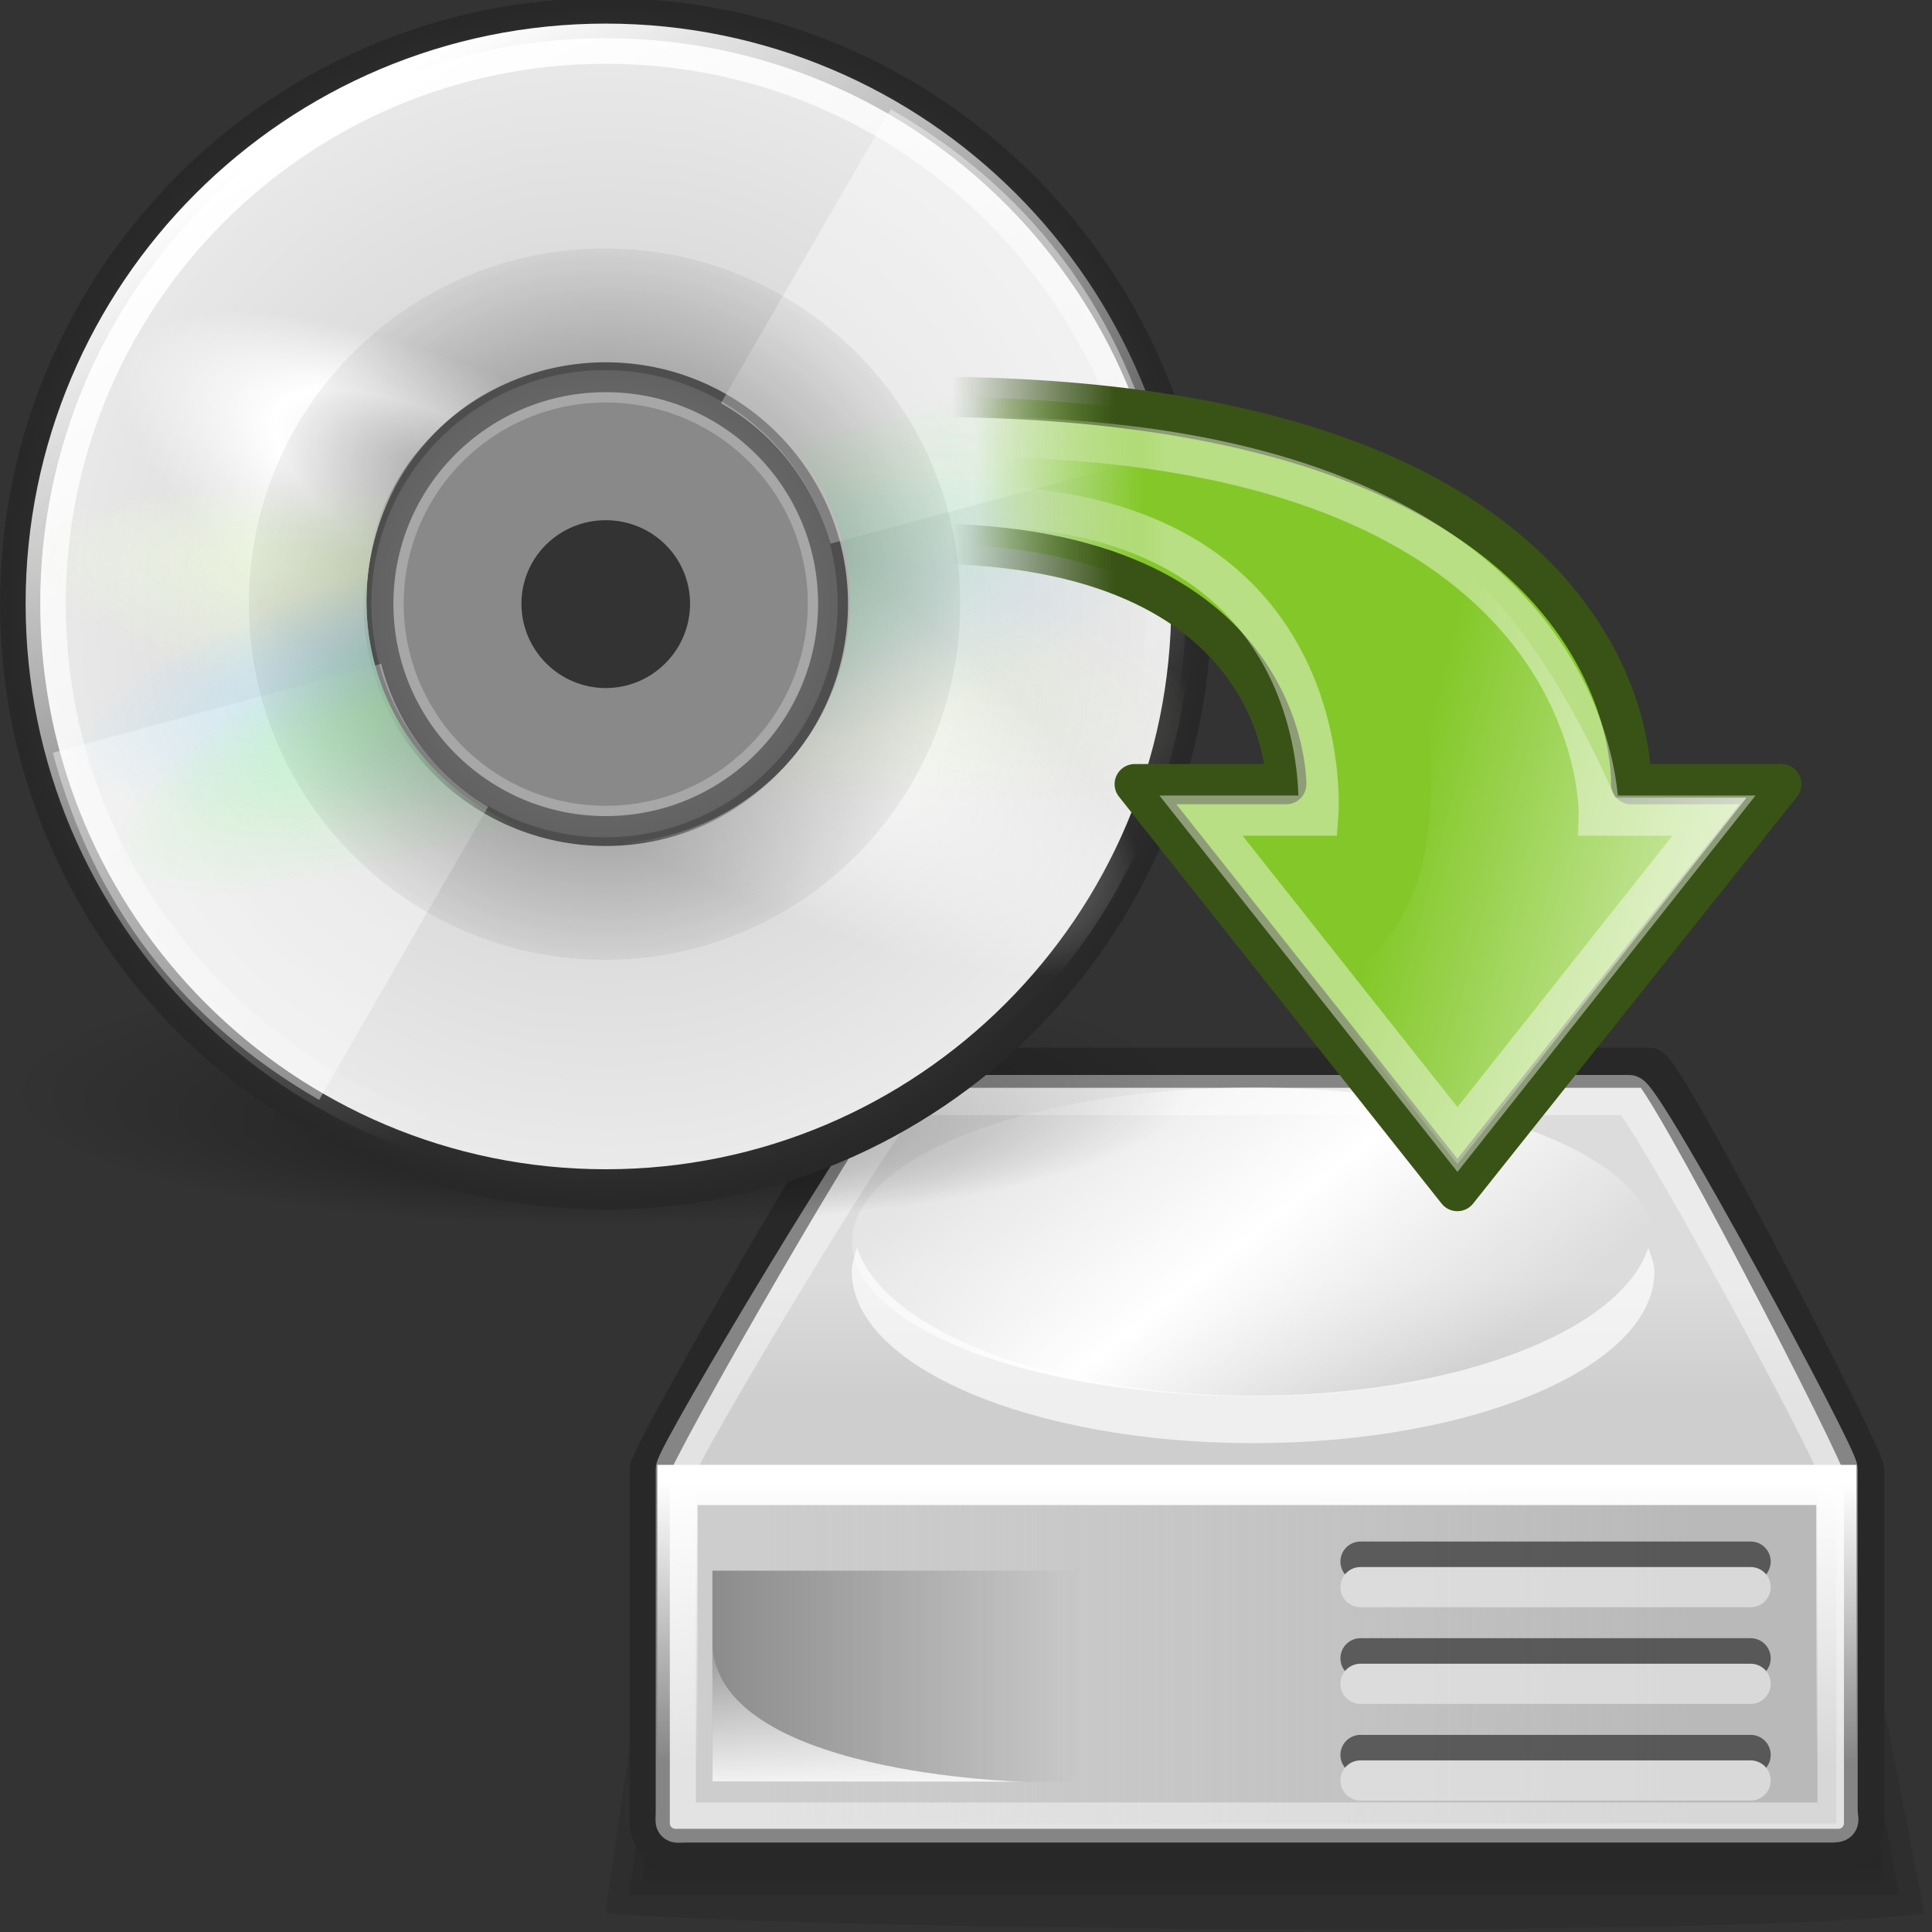 <?xml version="1.0" encoding="UTF-8" standalone="no"?>
<!-- Created with Inkscape (http://www.inkscape.org/) -->

<svg
   xmlns:dc="http://purl.org/dc/elements/1.1/"
   xmlns:cc="http://creativecommons.org/ns#"
   xmlns:rdf="http://www.w3.org/1999/02/22-rdf-syntax-ns#"
   xmlns:svg="http://www.w3.org/2000/svg"
   xmlns="http://www.w3.org/2000/svg"
   xmlns:xlink="http://www.w3.org/1999/xlink"
   xmlns:sodipodi="http://sodipodi.sourceforge.net/DTD/sodipodi-0.dtd"
   xmlns:inkscape="http://www.inkscape.org/namespaces/inkscape"
   width="16"
   height="16"
   id="svg2"
   sodipodi:version="0.32"
   inkscape:version="0.92.4 (5da689c313, 2019-01-14)"
   sodipodi:docname="debian-installer.svg"
   version="1.1">
  <rect width="100%" height="100%" fill="#333333" stroke="none"/>
  <defs
     id="defs4">
    <linearGradient
       id="linearGradient4089">
      <stop
         style="stop-color:#ffffff;stop-opacity:0.257;"
         offset="0"
         id="stop4091" />
      <stop
         id="stop4097"
         offset="0.5"
         style="stop-color:#ffffff;stop-opacity:1;" />
      <stop
         style="stop-color:#ffffff;stop-opacity:0;"
         offset="1"
         id="stop4093" />
    </linearGradient>
    <linearGradient
       inkscape:collect="always"
       id="linearGradient4071">
      <stop
         style="stop-color:#dcdcdc;stop-opacity:1"
         offset="0"
         id="stop4073" />
      <stop
         style="stop-color:#cecece;stop-opacity:1"
         offset="1"
         id="stop4075" />
    </linearGradient>
    <linearGradient
       inkscape:collect="always"
       id="linearGradient4063">
      <stop
         style="stop-color:#b9b9b9;stop-opacity:1"
         offset="0"
         id="stop4065" />
      <stop
         style="stop-color:#c9c9c9;stop-opacity:0.338"
         offset="1"
         id="stop4067" />
    </linearGradient>
    <linearGradient
       inkscape:collect="always"
       id="linearGradient4054">
      <stop
         style="stop-color:#ffffff;stop-opacity:1;"
         offset="0"
         id="stop4056" />
      <stop
         style="stop-color:#ffffff;stop-opacity:0;"
         offset="1"
         id="stop4058" />
    </linearGradient>
    <linearGradient
       inkscape:collect="always"
       xlink:href="#linearGradient4054"
       id="linearGradient4060"
       x1="18.845"
       y1="25.997"
       x2="18.845"
       y2="38.345"
       gradientUnits="userSpaceOnUse"
       gradientTransform="matrix(0.985,0,0,0.795,0.773,8.588)" />
    <linearGradient
       inkscape:collect="always"
       xlink:href="#linearGradient4063"
       id="linearGradient4069"
       x1="39.072"
       y1="34.581"
       x2="6.496"
       y2="34.581"
       gradientUnits="userSpaceOnUse"
       gradientTransform="matrix(0.985,0,0,0.795,0.773,8.588)" />
    <linearGradient
       inkscape:collect="always"
       xlink:href="#linearGradient4071"
       id="linearGradient4077"
       x1="23.721"
       y1="21.766"
       x2="23.721"
       y2="25.954"
       gradientUnits="userSpaceOnUse"
       gradientTransform="matrix(0.985,0,0,0.985,0.773,0.691)" />
    <linearGradient
       inkscape:collect="always"
       xlink:href="#linearGradient4089"
       id="linearGradient4095"
       x1="19.895"
       y1="15.646"
       x2="27.664"
       y2="25.516"
       gradientUnits="userSpaceOnUse" />
    <linearGradient
       inkscape:collect="always"
       id="linearGradient2908">
      <stop
         style="stop-color:#000000;stop-opacity:0.372"
         offset="0"
         id="stop2910" />
      <stop
         style="stop-color:#000000;stop-opacity:0"
         offset="1"
         id="stop2912" />
    </linearGradient>
    <linearGradient
       inkscape:collect="always"
       id="linearGradient2938">
      <stop
         style="stop-color:#fcfcfc;stop-opacity:1;"
         offset="0"
         id="stop2940" />
      <stop
         style="stop-color:#fcfcfc;stop-opacity:0;"
         offset="1"
         id="stop2942" />
    </linearGradient>
    <linearGradient
       inkscape:collect="always"
       xlink:href="#linearGradient2938"
       id="linearGradient3093"
       gradientUnits="userSpaceOnUse"
       x1="8.287"
       y1="41.173"
       x2="8.287"
       y2="35.262"
       gradientTransform="translate(0.893,-0.91)" />
    <linearGradient
       inkscape:collect="always"
       xlink:href="#linearGradient2908"
       id="linearGradient3096"
       gradientUnits="userSpaceOnUse"
       x1="2.147"
       y1="34.544"
       x2="17.078"
       y2="34.544"
       gradientTransform="translate(0.893,-0.91)" />
    <radialGradient
       gradientUnits="userSpaceOnUse"
       r="22.906"
       fy="24.204"
       fx="23.906"
       cy="24.204"
       cx="23.906"
       id="radialGradient4105"
       xlink:href="#linearGradient4098"
       inkscape:collect="always" />
    <radialGradient
       r="21.875"
       fy="56.156"
       fx="23.625"
       cy="44.125"
       cx="23.625"
       gradientTransform="matrix(1.034,0,0,0.236,-0.809,32.418)"
       gradientUnits="userSpaceOnUse"
       id="radialGradient3368"
       xlink:href="#linearGradient2908"
       inkscape:collect="always" />
    <radialGradient
       r="22.906"
       fy="24.219"
       fx="23.906"
       cy="24.219"
       cx="23.906"
       gradientTransform="translate(-1.833e-7,-0.015)"
       gradientUnits="userSpaceOnUse"
       id="radialGradient3365"
       xlink:href="#linearGradient4079"
       inkscape:collect="always" />
    <linearGradient
       y2="36.169"
       x2="31.923"
       y1="5.125"
       x1="14"
       gradientTransform="translate(-1.833e-7,-0.015)"
       gradientUnits="userSpaceOnUse"
       id="linearGradient3361"
       xlink:href="#linearGradient4055"
       inkscape:collect="always" />
    <radialGradient
       r="22.406"
       fy="19.757"
       fx="13.594"
       cy="25.666"
       cx="23.828"
       gradientTransform="matrix(0.866,0.5,-0.155,0.268,8.411,6.932)"
       gradientUnits="userSpaceOnUse"
       id="radialGradient3357"
       xlink:href="#linearGradient4089"
       inkscape:collect="always" />
    <radialGradient
       r="22.406"
       fy="19.757"
       fx="13.594"
       cy="25.666"
       cx="23.828"
       gradientTransform="matrix(1.031,0.165,-0.037,0.232,1.192,16.016)"
       gradientUnits="userSpaceOnUse"
       id="radialGradient3354"
       xlink:href="#linearGradient4101"
       inkscape:collect="always" />
    <radialGradient
       r="22.406"
       fy="19.757"
       fx="13.594"
       cy="25.666"
       cx="23.828"
       gradientTransform="matrix(0.96,-0.193,0.046,0.23,0.935,24.469)"
       gradientUnits="userSpaceOnUse"
       id="radialGradient3351"
       xlink:href="#linearGradient4111"
       inkscape:collect="always" />
    <radialGradient
       r="22.406"
       fy="19.757"
       fx="13.594"
       cy="25.666"
       cx="23.828"
       gradientTransform="matrix(0.901,-0.383,0.092,0.216,1.463,29.109)"
       gradientUnits="userSpaceOnUse"
       id="radialGradient3348"
       xlink:href="#linearGradient4121"
       inkscape:collect="always" />
    <radialGradient
       r="13.609"
       fy="24.234"
       fx="23.859"
       cy="24.234"
       cx="23.859"
       gradientTransform="matrix(1.117,0,0,1.117,-2.789,-2.848)"
       gradientUnits="userSpaceOnUse"
       id="radialGradient3345"
       xlink:href="#linearGradient4070"
       inkscape:collect="always" />
    <radialGradient
       r="13.609"
       fy="24.234"
       fx="23.859"
       cy="24.234"
       cx="23.859"
       gradientTransform="matrix(1.08,0,0,1.08,-1.915,-1.947)"
       gradientUnits="userSpaceOnUse"
       id="radialGradient4106"
       xlink:href="#linearGradient4070"
       inkscape:collect="always" />
    <radialGradient
       r="22.406"
       fy="19.757"
       fx="13.594"
       cy="25.666"
       cx="23.828"
       gradientTransform="matrix(0.871,-0.37,0.089,0.209,2.198,28.963)"
       gradientUnits="userSpaceOnUse"
       id="radialGradient4104"
       xlink:href="#linearGradient4121"
       inkscape:collect="always" />
    <radialGradient
       r="22.406"
       fy="19.757"
       fx="13.594"
       cy="25.666"
       cx="23.828"
       gradientTransform="matrix(0.928,-0.186,0.045,0.223,1.687,24.475)"
       gradientUnits="userSpaceOnUse"
       id="radialGradient4102"
       xlink:href="#linearGradient4111"
       inkscape:collect="always" />
    <radialGradient
       r="22.406"
       fy="19.757"
       fx="13.594"
       cy="25.666"
       cx="23.828"
       gradientTransform="matrix(0.998,0.159,-0.036,0.224,1.936,16.299)"
       gradientUnits="userSpaceOnUse"
       id="radialGradient4100"
       xlink:href="#linearGradient4101"
       inkscape:collect="always" />
    <radialGradient
       r="22.406"
       fy="19.757"
       fx="13.594"
       cy="25.666"
       cx="23.828"
       gradientTransform="matrix(0.838,0.484,-0.15,0.259,8.918,7.513)"
       gradientUnits="userSpaceOnUse"
       id="radialGradient4097"
       xlink:href="#linearGradient4089"
       inkscape:collect="always" />
    <linearGradient
       y2="36.169"
       x2="31.923"
       y1="5.125"
       x1="14"
       gradientTransform="matrix(0.967,0,0,0.967,0.783,0.793)"
       gradientUnits="userSpaceOnUse"
       id="linearGradient2174"
       xlink:href="#linearGradient4055"
       inkscape:collect="always" />
    <radialGradient
       r="22.906"
       fy="24.219"
       fx="23.906"
       cy="24.219"
       cx="23.906"
       gradientTransform="matrix(0.967,0,0,0.967,0.783,0.793)"
       gradientUnits="userSpaceOnUse"
       id="radialGradient4093"
       xlink:href="#linearGradient4079"
       inkscape:collect="always" />
    <radialGradient
       r="21.875"
       fy="56.156"
       fx="23.625"
       cy="44.125"
       cx="23.625"
       gradientTransform="matrix(1,0,0,0.189,0,35.804)"
       gradientUnits="userSpaceOnUse"
       id="radialGradient4091"
       xlink:href="#linearGradient4071"
       inkscape:collect="always" />
    <linearGradient
       id="linearGradient4055"
       inkscape:collect="always">
      <stop
         id="stop4057"
         offset="0"
         style="stop-color:#ffffff;stop-opacity:1;" />
      <stop
         id="stop4059"
         offset="1"
         style="stop-color:#ffffff;stop-opacity:0;" />
    </linearGradient>
    <linearGradient
       id="linearGradient4079"
       inkscape:collect="always">
      <stop
         id="stop4081"
         offset="0"
         style="stop-color:#c7c7c7;stop-opacity:1" />
      <stop
         id="stop4083"
         offset="1"
         style="stop-color:#ececec;stop-opacity:1" />
    </linearGradient>
    <linearGradient
       inkscape:collect="always"
       id="linearGradient4101">
      <stop
         style="stop-color:#effcdd;stop-opacity:1"
         offset="0"
         id="stop4103" />
      <stop
         style="stop-color:#effcdd;stop-opacity:0"
         offset="1"
         id="stop4105" />
    </linearGradient>
    <linearGradient
       id="linearGradient4111"
       inkscape:collect="always">
      <stop
         id="stop4113"
         offset="0"
         style="stop-color:#bfe7fb;stop-opacity:0.745" />
      <stop
         id="stop4115"
         offset="1"
         style="stop-color:#afe3f8;stop-opacity:0" />
    </linearGradient>
    <linearGradient
       inkscape:collect="always"
       id="linearGradient4121">
      <stop
         style="stop-color:#c0fbbf;stop-opacity:0.745"
         offset="0"
         id="stop4123" />
      <stop
         style="stop-color:#aff8b1;stop-opacity:0"
         offset="1"
         id="stop4125" />
    </linearGradient>
    <linearGradient
       id="linearGradient4070"
       inkscape:collect="always">
      <stop
         id="stop4072"
         offset="0"
         style="stop-color:#000000;stop-opacity:0.503" />
      <stop
         id="stop4074"
         offset="1"
         style="stop-color:#000000;stop-opacity:0;" />
    </linearGradient>
    <linearGradient
       id="linearGradient4098"
       inkscape:collect="always">
      <stop
         id="stop4100"
         offset="0"
         style="stop-color:#878787;stop-opacity:1" />
      <stop
         id="stop4102"
         offset="1"
         style="stop-color:#282828;stop-opacity:1" />
    </linearGradient>
    <linearGradient
       inkscape:collect="always"
       xlink:href="#linearGradient4071"
       id="linearGradient3100"
       gradientUnits="userSpaceOnUse"
       gradientTransform="matrix(0.985,0,0,0.985,0.773,0.691)"
       x1="23.721"
       y1="21.766"
       x2="23.721"
       y2="25.954" />
    <linearGradient
       inkscape:collect="always"
       xlink:href="#linearGradient4063"
       id="linearGradient3102"
       gradientUnits="userSpaceOnUse"
       gradientTransform="matrix(0.985,0,0,0.795,0.773,8.588)"
       x1="39.072"
       y1="34.581"
       x2="6.496"
       y2="34.581" />
    <linearGradient
       inkscape:collect="always"
       xlink:href="#linearGradient4054"
       id="linearGradient3104"
       gradientUnits="userSpaceOnUse"
       gradientTransform="matrix(0.985,0,0,0.795,0.773,8.588)"
       x1="18.845"
       y1="25.997"
       x2="18.845"
       y2="38.345" />
    <linearGradient
       inkscape:collect="always"
       xlink:href="#linearGradient4089"
       id="linearGradient3106"
       gradientUnits="userSpaceOnUse"
       x1="19.895"
       y1="15.646"
       x2="27.664"
       y2="25.516" />
    <linearGradient
       inkscape:collect="always"
       xlink:href="#linearGradient2908"
       id="linearGradient3108"
       gradientUnits="userSpaceOnUse"
       gradientTransform="translate(0.893,-0.91)"
       x1="2.147"
       y1="34.544"
       x2="17.078"
       y2="34.544" />
    <linearGradient
       inkscape:collect="always"
       xlink:href="#linearGradient2938"
       id="linearGradient3110"
       gradientUnits="userSpaceOnUse"
       gradientTransform="translate(0.893,-0.91)"
       x1="8.287"
       y1="41.173"
       x2="8.287"
       y2="35.262" />
    <linearGradient
       gradientUnits="userSpaceOnUse"
       y2="23.729"
       x2="3.131"
       y1="19.29"
       x1="3.131"
       id="linearGradient4158"
       xlink:href="#linearGradient4152"
       inkscape:collect="always" />
    <linearGradient
       gradientUnits="userSpaceOnUse"
       y2="23.105"
       x2="-0.139"
       y1="18.53"
       x1="-0.139"
       id="linearGradient4150"
       xlink:href="#linearGradient4144"
       inkscape:collect="always" />
    <linearGradient
       y2="11.227"
       x2="9.712"
       y1="1.872"
       x1="12.218"
       gradientUnits="userSpaceOnUse"
       id="linearGradient2114"
       xlink:href="#linearGradient4835"
       inkscape:collect="always" />
    <linearGradient
       y2="19.766"
       x2="23.361"
       y1="19.766"
       x1="18.808"
       gradientTransform="rotate(90,11.484,10.573)"
       gradientUnits="userSpaceOnUse"
       id="linearGradient2112"
       xlink:href="#linearGradient4138"
       inkscape:collect="always" />
    <radialGradient
       gradientUnits="userSpaceOnUse"
       gradientTransform="matrix(1,0,0,0.322,0,12.419)"
       r="9.644"
       fy="22.154"
       fx="10.818"
       cy="18.31"
       cx="10.818"
       id="radialGradient4065"
       xlink:href="#linearGradient4059"
       inkscape:collect="always" />
    <linearGradient
       id="linearGradient4059"
       inkscape:collect="always">
      <stop
         id="stop4061"
         offset="0"
         style="stop-color:#000000;stop-opacity:1;" />
      <stop
         id="stop4063"
         offset="1"
         style="stop-color:#000000;stop-opacity:0;" />
    </linearGradient>
    <linearGradient
       id="linearGradient4835"
       inkscape:collect="always">
      <stop
         id="stop4837"
         offset="0"
         style="stop-color:#ffffff;stop-opacity:0.658" />
      <stop
         id="stop4839"
         offset="1"
         style="stop-color:#ffffff;stop-opacity:0;" />
    </linearGradient>
    <linearGradient
       inkscape:collect="always"
       id="linearGradient4138">
      <stop
         style="stop-color:#fbfcf8;stop-opacity:0.437"
         offset="0"
         id="stop4140" />
      <stop
         style="stop-color:#fbfcf8;stop-opacity:0"
         offset="1"
         id="stop4142" />
    </linearGradient>
    <linearGradient
       id="linearGradient4144"
       inkscape:collect="always">
      <stop
         id="stop4146"
         offset="0"
         style="stop-color:#83c828;stop-opacity:1" />
      <stop
         id="stop4148"
         offset="1"
         style="stop-color:#83c828;stop-opacity:0" />
    </linearGradient>
    <linearGradient
       id="linearGradient4152"
       inkscape:collect="always">
      <stop
         id="stop4154"
         offset="0"
         style="stop-color:#395316;stop-opacity:1" />
      <stop
         id="stop4156"
         offset="1"
         style="stop-color:#314814;stop-opacity:0" />
    </linearGradient>
  </defs>
  <sodipodi:namedview
     id="base"
     pagecolor="#ffffff"
     bordercolor="#666666"
     borderopacity="1.0"
     inkscape:pageopacity="0.0"
     inkscape:pageshadow="2"
     inkscape:zoom="8"
     inkscape:cx="-4.155628"
     inkscape:cy="10.595734"
     inkscape:document-units="px"
     inkscape:current-layer="layer1"
     inkscape:window-width="1600"
     inkscape:window-height="847"
     inkscape:window-x="0"
     inkscape:window-y="0"
     showgrid="false"
     inkscape:window-maximized="1"
     fit-margin-top="0"
     fit-margin-left="0"
     fit-margin-right="0"
     fit-margin-bottom="0" />
  <g
     inkscape:label="Layer 1"
     inkscape:groupmode="layer"
     id="layer1"
     transform="translate(-16.072,-15.898)">
    <g
       id="g4689"
       transform="matrix(0.333,0,0,0.333,16.035,15.927)">
      <g
         transform="matrix(0.914,0,0,0.914,94.709,-92.435)"
         inkscape:label="Layer 1"
         id="g3394" />
      <g
         transform="translate(30.095,-86.894)"
         inkscape:label="Layer 1"
         id="g2891" />
      <g
         transform="matrix(0.711,0,0,0.711,14.157,15.985)"
         id="g3076">
        <g
           id="g2777"
           transform="matrix(0.956,0,0.044,1,-57.912,-0.53)"
           style="opacity:0.289">
          <path
             sodipodi:nodetypes="ccccc"
             id="path2775"
             d="m 62.907,30.211 h 43.027 l 2.326,14.63 c -6.512,0.884 -40.615,0.619 -48.26,0 z"
             style="color:#000000;display:inline;overflow:visible;visibility:visible;opacity:0.368;fill:#000000;fill-opacity:1;fill-rule:nonzero;stroke:none;stroke-width:1;stroke-linecap:round;stroke-linejoin:round;stroke-miterlimit:4;stroke-dashoffset:0;stroke-opacity:1;marker:none;marker-start:none;marker-mid:none;marker-end:none"
             inkscape:connector-curvature="0" />
          <path
             sodipodi:nodetypes="ccccc"
             id="rect2766"
             d="M 64.773,29.615 H 104.017 l 2.121,13.258 h -44.017 z"
             style="color:#000000;display:inline;overflow:visible;visibility:visible;opacity:0.368;fill:#000000;fill-opacity:1;fill-rule:nonzero;stroke:none;stroke-width:1;stroke-linecap:round;stroke-linejoin:round;stroke-miterlimit:4;stroke-dashoffset:0;stroke-opacity:1;marker:none;marker-start:none;marker-mid:none;marker-end:none"
             inkscape:connector-curvature="0" />
          <path
             sodipodi:nodetypes="ccccc"
             id="path2769"
             d="m 64.151,29.402 h 40.505 l 2.189,13.773 H 61.414 Z"
             style="color:#000000;display:inline;overflow:visible;visibility:visible;opacity:0.368;fill:#000000;fill-opacity:1;fill-rule:nonzero;stroke:none;stroke-width:1;stroke-linecap:round;stroke-linejoin:round;stroke-miterlimit:4;stroke-dashoffset:0;stroke-opacity:1;marker:none;marker-start:none;marker-mid:none;marker-end:none"
             inkscape:connector-curvature="0" />
          <path
             sodipodi:nodetypes="ccccc"
             id="path2771"
             d="m 64.151,29.933 h 40.505 l 2.189,13.773 H 61.414 Z"
             style="color:#000000;display:inline;overflow:visible;visibility:visible;opacity:0.368;fill:#000000;fill-opacity:1;fill-rule:nonzero;stroke:none;stroke-width:1;stroke-linecap:round;stroke-linejoin:round;stroke-miterlimit:4;stroke-dashoffset:0;stroke-opacity:1;marker:none;marker-start:none;marker-mid:none;marker-end:none"
             inkscape:connector-curvature="0" />
          <path
             sodipodi:nodetypes="ccccc"
             id="path2773"
             d="m 63.685,30.125 h 41.451 l 2.241,14.094 H 60.884 Z"
             style="color:#000000;display:inline;overflow:visible;visibility:visible;opacity:0.368;fill:#000000;fill-opacity:1;fill-rule:nonzero;stroke:none;stroke-width:1;stroke-linecap:round;stroke-linejoin:round;stroke-miterlimit:4;stroke-dashoffset:0;stroke-opacity:1;marker:none;marker-start:none;marker-mid:none;marker-end:none"
             inkscape:connector-curvature="0" />
        </g>
        <path
           style="color:#000000;display:inline;overflow:visible;visibility:visible;fill:url(#linearGradient3100);fill-opacity:1;fill-rule:nonzero;stroke:#282828;stroke-width:1.405;stroke-linecap:round;stroke-linejoin:round;stroke-miterlimit:4;stroke-dashoffset:0;stroke-opacity:1;marker:none;marker-start:none;marker-mid:none;marker-end:none"
           d="m 11.258,14.742 h 26.68 c 0.498,0 7.508,13.567 7.508,14.065 v 12.36 c 0,0.498 -0.401,0.899 -0.899,0.899 H 3.871 c -0.498,0 -0.899,-0.401 -0.899,-0.899 V 28.807 c 0,-0.498 7.788,-14.065 8.286,-14.065 z"
           id="rect3322"
           sodipodi:nodetypes="ccccccccc"
           inkscape:connector-curvature="0" />
        <rect
           style="color:#000000;display:inline;overflow:visible;visibility:visible;opacity:1;fill:url(#linearGradient3102);fill-opacity:1;fill-rule:nonzero;stroke:url(#linearGradient3104);stroke-width:1.405;stroke-linecap:round;stroke-linejoin:miter;stroke-miterlimit:4;stroke-dasharray:none;stroke-dashoffset:0;stroke-opacity:1;marker:none;marker-start:none;marker-mid:none;marker-end:none"
           id="rect4052"
           width="40.539"
           height="11.837"
           x="3.94"
           y="29.337"
           rx="0"
           ry="0" />
        <path
           style="color:#000000;display:inline;overflow:visible;visibility:visible;opacity:1;fill:#ffffff;fill-opacity:0.672;fill-rule:nonzero;stroke:none;stroke-width:0.771;stroke-linecap:round;stroke-linejoin:round;stroke-miterlimit:4;stroke-dasharray:none;stroke-dashoffset:0;stroke-opacity:1;marker:none;marker-start:none;marker-mid:none;marker-end:none"
           d="m 10.224,21.04 c -0.086,0.27 -0.185,0.551 -0.185,0.831 0,3.32 6.294,6.003 14.038,6.003 7.743,0 14.038,-2.683 14.038,-6.003 0,-0.281 -0.129,-0.561 -0.215,-0.831 -0.961,2.92 -6.749,5.172 -13.822,5.172 -7.075,0 -12.894,-2.251 -13.853,-5.172 z"
           id="path4081"
           inkscape:connector-curvature="0" />
        <ellipse
           style="color:#000000;display:inline;overflow:visible;visibility:visible;opacity:1;fill:url(#linearGradient3106);fill-opacity:1;fill-rule:nonzero;stroke:none;stroke-width:0.771;stroke-linecap:round;stroke-linejoin:round;stroke-miterlimit:4;stroke-dasharray:none;stroke-dashoffset:0;stroke-opacity:1;marker:none;marker-start:none;marker-mid:none;marker-end:none"
           id="path4079"
           transform="matrix(1.332,0,0,1.334,-8.536,-6.155)"
           cx="24.488"
           cy="20.233"
           rx="10.535"
           ry="4.047" />
        <g
           style="opacity:0.668"
           id="g4109"
           transform="matrix(0.914,0,0,0.914,2.071,1.664)">
          <path
             style="fill:none;fill-opacity:0.75;fill-rule:evenodd;stroke:#282828;stroke-width:1.537px;stroke-linecap:round;stroke-linejoin:miter;stroke-opacity:1"
             d="M 43.116,33.209 H 28.186"
             id="path4111"
             inkscape:connector-curvature="0" />
          <path
             id="path4113"
             d="M 43.116,34.186 H 28.186"
             style="fill:none;fill-opacity:0.75;fill-rule:evenodd;stroke:#e9e9e9;stroke-width:1.537px;stroke-linecap:round;stroke-linejoin:miter;stroke-opacity:1"
             inkscape:connector-curvature="0" />
        </g>
        <g
           transform="matrix(0.914,0,0,0.914,2.071,5.046)"
           style="opacity:0.668"
           id="g4115">
          <path
             style="fill:none;fill-opacity:0.75;fill-rule:evenodd;stroke:#282828;stroke-width:1.537px;stroke-linecap:round;stroke-linejoin:miter;stroke-opacity:1"
             d="M 43.116,33.209 H 28.186"
             id="path4117"
             inkscape:connector-curvature="0" />
          <path
             id="path4119"
             d="M 43.116,34.186 H 28.186"
             style="fill:none;fill-opacity:0.75;fill-rule:evenodd;stroke:#e9e9e9;stroke-width:1.537px;stroke-linecap:round;stroke-linejoin:miter;stroke-opacity:1"
             inkscape:connector-curvature="0" />
        </g>
        <g
           id="g4105"
           style="opacity:0.668"
           transform="matrix(0.914,0,0,0.914,2.071,8.427)">
          <path
             id="path4103"
             d="M 43.116,33.209 H 28.186"
             style="fill:none;fill-opacity:0.75;fill-rule:evenodd;stroke:#282828;stroke-width:1.537px;stroke-linecap:round;stroke-linejoin:miter;stroke-opacity:1"
             inkscape:connector-curvature="0" />
          <path
             style="fill:none;fill-opacity:0.75;fill-rule:evenodd;stroke:#e9e9e9;stroke-width:1.537px;stroke-linecap:round;stroke-linejoin:miter;stroke-opacity:1"
             d="M 43.116,34.186 H 28.186"
             id="path4101"
             inkscape:connector-curvature="0" />
        </g>
        <path
           style="color:#000000;display:inline;overflow:visible;visibility:visible;fill:none;fill-opacity:1;fill-rule:nonzero;stroke:#ffffff;stroke-width:1.405;stroke-linecap:round;stroke-linejoin:round;stroke-miterlimit:4;stroke-dashoffset:0;stroke-opacity:0.433;marker:none;marker-start:none;marker-mid:none;marker-end:none"
           d="m 11.92,15.698 h 25.316 c 0.473,0 7.284,12.616 7.284,13.089 v 11.875 c 0,0.473 0.161,0.481 -0.312,0.481 H 4.262 c -0.473,0 -0.379,0.093 -0.379,-0.379 v -11.977 c 0,-0.473 7.565,-13.089 8.038,-13.089 z"
           id="path4847"
           sodipodi:nodetypes="ccccccccc"
           inkscape:connector-curvature="0" />
        <path
           style="fill:url(#linearGradient3108);fill-opacity:1;fill-rule:evenodd;stroke:none;stroke-width:1px;stroke-linecap:butt;stroke-linejoin:miter;stroke-opacity:1"
           d="m 5.163,32.334 v 7.381 H 20.429 v -7.381 z"
           id="path3332"
           sodipodi:nodetypes="ccccc"
           inkscape:connector-curvature="0" />
        <path
           style="fill:url(#linearGradient3110);fill-opacity:1;fill-rule:evenodd;stroke:none;stroke-width:1px;stroke-linecap:butt;stroke-linejoin:miter;stroke-opacity:1"
           d="m 5.163,34.804 v 4.911 H 16.038 c 0,0 -10.876,-0.244 -10.876,-4.911 z"
           id="path4078"
           sodipodi:nodetypes="cccc"
           inkscape:connector-curvature="0" />
      </g>
      <g
         transform="matrix(0.65,0,0,0.65,-0.363,-0.805)"
         inkscape:label="Layer 1"
         id="g2190">
        <path
           style="color:#000000;display:inline;overflow:visible;visibility:visible;fill:url(#radialGradient3368);fill-opacity:1;fill-rule:nonzero;stroke:none;stroke-width:1;stroke-linecap:round;stroke-linejoin:miter;stroke-miterlimit:4;stroke-dashoffset:0;stroke-opacity:0.433;marker:none;marker-start:none;marker-mid:none;marker-end:none"
           d="m 46.231,42.846 c 0,2.853 -10.132,5.169 -22.615,5.169 -12.484,0 -22.615,-2.316 -22.615,-5.169 0,-2.853 10.132,-5.169 22.615,-5.169 12.484,0 22.615,2.316 22.615,5.169 z"
           id="path3341"
           inkscape:connector-curvature="0" />
        <path
           style="color:#000000;display:inline;overflow:visible;visibility:visible;opacity:1;fill:url(#radialGradient3365);fill-opacity:1;fill-rule:nonzero;stroke:url(#radialGradient4105);stroke-width:1.537;stroke-linecap:round;stroke-linejoin:miter;stroke-miterlimit:4;stroke-dasharray:none;stroke-dashoffset:0;stroke-opacity:1;marker:none;marker-start:none;marker-mid:none;marker-end:none"
           d="m 23.906,1.798 c -12.367,0 -22.406,10.04 -22.406,22.406 0,12.367 10.04,22.406 22.406,22.406 12.367,0 22.406,-10.04 22.406,-22.406 0,-12.367 -10.04,-22.406 -22.406,-22.406 z m 0,13.937 c 4.689,0 8.5,3.779 8.5,8.469 0,4.689 -3.811,8.5 -8.5,8.5 -4.689,2e-6 -8.5,-3.811 -8.5,-8.5 0,-4.689 3.811,-8.469 8.5,-8.469 z"
           id="path3318"
           inkscape:connector-curvature="0" />
        <path
           style="color:#000000;display:inline;overflow:visible;visibility:visible;opacity:1;fill:#ffffff;fill-opacity:0.422;fill-rule:nonzero;stroke:none;stroke-width:1;stroke-linecap:round;stroke-linejoin:miter;stroke-miterlimit:4;stroke-dasharray:none;stroke-dashoffset:0;stroke-opacity:1;marker:none;marker-start:none;marker-mid:none;marker-end:none"
           d="m 23.906,16.109 c -4.483,0 -8.125,3.613 -8.125,8.095 0,4.483 3.642,8.125 8.125,8.125 4.483,0 8.125,-3.642 8.125,-8.125 0,-4.483 -3.642,-8.095 -8.125,-8.095 z m 0,4.899 c 1.778,1e-6 3.226,1.418 3.226,3.196 1e-6,1.778 -1.448,3.226 -3.226,3.226 -1.778,-1e-6 -3.226,-1.448 -3.226,-3.226 0,-1.778 1.448,-3.196 3.226,-3.196 z"
           id="path4046"
           inkscape:connector-curvature="0" />
        <path
           style="color:#000000;display:inline;overflow:visible;visibility:visible;opacity:1;fill:none;fill-opacity:1;fill-rule:nonzero;stroke:url(#linearGradient3361);stroke-width:1.537;stroke-linecap:round;stroke-linejoin:miter;stroke-miterlimit:4;stroke-dasharray:none;stroke-dashoffset:0;stroke-opacity:1;marker:none;marker-start:none;marker-mid:none;marker-end:none"
           d="m 23.906,2.776 c -11.827,0 -21.428,9.601 -21.428,21.428 0,11.827 9.601,21.428 21.428,21.428 11.827,0 21.428,-9.601 21.428,-21.428 0,-11.827 -9.601,-21.428 -21.428,-21.428 z"
           id="path4053"
           sodipodi:nodetypes="csssc"
           inkscape:connector-curvature="0" />
        <path
           style="color:#000000;display:inline;overflow:visible;visibility:visible;fill:#ffffff;fill-opacity:0.407;fill-rule:nonzero;stroke:none;stroke-width:1;stroke-linecap:round;stroke-linejoin:miter;stroke-miterlimit:4;stroke-dashoffset:0;stroke-opacity:1;marker:none;marker-start:none;marker-mid:none;marker-end:none"
           d="m 34.812,5.281 -6.5,11.25 c 2.053,1.16 3.529,3.061 4.188,5.375 L 45,18.562 C 43.437,12.731 40.041,8.3 34.812,5.281 Z M 15.312,26.5 2.75,29.906 C 4.313,35.738 7.709,40.169 12.938,43.188 L 19.406,31.969 C 17.371,30.758 15.912,28.852 15.312,26.5 Z"
           id="path4069"
           inkscape:connector-curvature="0" />
        <path
           style="color:#000000;display:inline;overflow:visible;visibility:visible;opacity:1;fill:url(#radialGradient3357);fill-opacity:1;fill-rule:nonzero;stroke:none;stroke-width:1;stroke-linecap:round;stroke-linejoin:miter;stroke-miterlimit:4;stroke-dasharray:none;stroke-dashoffset:0;stroke-opacity:1;marker:none;marker-start:none;marker-mid:none;marker-end:none"
           d="m 23.906,1.798 c -12.367,0 -22.406,10.04 -22.406,22.406 0,12.367 10.04,22.406 22.406,22.406 12.367,0 22.406,-10.04 22.406,-22.406 0,-12.367 -10.04,-22.406 -22.406,-22.406 z m 0.094,13.062 c 5.106,0 9.25,4.144 9.25,9.25 0,5.106 -4.144,9.25 -9.25,9.25 -5.106,0 -9.25,-4.144 -9.25,-9.25 0,-5.106 4.144,-9.25 9.25,-9.25 z"
           id="path4087"
           inkscape:connector-curvature="0" />
        <path
           style="color:#000000;display:inline;overflow:visible;visibility:visible;opacity:1;fill:url(#radialGradient3354);fill-opacity:1;fill-rule:nonzero;stroke:none;stroke-width:1;stroke-linecap:round;stroke-linejoin:miter;stroke-miterlimit:4;stroke-dasharray:none;stroke-dashoffset:0;stroke-opacity:1;marker:none;marker-start:none;marker-mid:none;marker-end:none"
           d="M 22.906,1.829 C 12.498,2.286 3.486,9.987 1.781,20.673 -0.167,32.885 8.163,44.381 20.375,46.329 32.587,48.277 44.083,39.947 46.031,27.735 47.979,15.523 39.65,4.027 27.437,2.079 25.911,1.835 24.393,1.764 22.906,1.829 Z M 24,14.86 c 5.106,0 9.25,4.144 9.25,9.25 0,5.106 -4.144,9.25 -9.25,9.25 -5.106,0 -9.25,-4.144 -9.25,-9.25 0,-5.106 4.144,-9.25 9.25,-9.25 z"
           id="path4097"
           inkscape:connector-curvature="0" />
        <path
           style="color:#000000;display:inline;overflow:visible;visibility:visible;opacity:1;fill:url(#radialGradient3351);fill-opacity:1;fill-rule:nonzero;stroke:none;stroke-width:1;stroke-linecap:round;stroke-linejoin:miter;stroke-miterlimit:4;stroke-dasharray:none;stroke-dashoffset:0;stroke-opacity:1;marker:none;marker-start:none;marker-mid:none;marker-end:none"
           d="M 25.125,1.829 C 12.777,1.158 2.203,10.637 1.531,22.985 0.86,35.334 10.339,45.908 22.687,46.579 35.036,47.25 45.61,37.771 46.281,25.423 46.953,13.074 37.473,2.5 25.125,1.829 Z M 24,14.86 c 5.106,0 9.25,4.144 9.25,9.25 0,5.106 -4.144,9.25 -9.25,9.25 -5.106,0 -9.25,-4.144 -9.25,-9.25 0,-5.106 4.144,-9.25 9.25,-9.25 z"
           id="path4107"
           inkscape:connector-curvature="0" />
        <path
           style="color:#000000;display:inline;overflow:visible;visibility:visible;opacity:1;fill:url(#radialGradient3348);fill-opacity:1;fill-rule:nonzero;stroke:none;stroke-width:1;stroke-linecap:round;stroke-linejoin:miter;stroke-miterlimit:4;stroke-dasharray:none;stroke-dashoffset:0;stroke-opacity:1;marker:none;marker-start:none;marker-mid:none;marker-end:none"
           d="M 25.094,1.829 C 23.607,1.75 22.091,1.818 20.562,2.048 8.333,3.887 -0.09,15.319 1.75,27.548 3.59,39.777 15.021,48.2 27.25,46.36 39.479,44.52 47.902,33.089 46.062,20.86 44.453,10.16 35.498,2.378 25.094,1.829 Z M 24,14.86 c 5.106,0 9.25,4.144 9.25,9.25 0,5.106 -4.144,9.25 -9.25,9.25 -5.106,0 -9.25,-4.144 -9.25,-9.25 0,-5.106 4.144,-9.25 9.25,-9.25 z"
           id="path2200"
           inkscape:connector-curvature="0" />
        <path
           style="color:#000000;display:inline;overflow:visible;visibility:visible;opacity:1;fill:url(#radialGradient3345);fill-opacity:1;fill-rule:nonzero;stroke:none;stroke-width:1;stroke-linecap:round;stroke-linejoin:miter;stroke-miterlimit:4;stroke-dasharray:none;stroke-dashoffset:0;stroke-opacity:0.433;marker:none;marker-start:none;marker-mid:none;marker-end:none"
           d="m 23.875,10.61 c -7.514,0 -13.625,6.08 -13.625,13.594 0,7.514 6.111,13.625 13.625,13.625 7.514,0 13.594,-6.111 13.594,-13.625 0,-7.514 -6.08,-13.594 -13.594,-13.594 z m 0,4.656 c 4.928,0 8.906,4.01 8.906,8.937 -10e-7,4.928 -3.978,8.937 -8.906,8.937 -4.928,-10e-7 -8.937,-4.01 -8.937,-8.937 0,-4.928 4.01,-8.937 8.937,-8.937 z"
           id="path3338"
           inkscape:connector-curvature="0" />
      </g>
      <g
         transform="matrix(0,1.169,-1.169,0,45.579,4.529)"
         inkscape:label="Layer 1"
         id="g3163">
        <g
           id="g4160">
          <g
             transform="matrix(0.78,0,0,0.78,5.208,0.139)"
             id="g2107">
            <path
               style="color:#000000;display:inline;overflow:visible;visibility:visible;opacity:1;fill:url(#linearGradient4150);fill-opacity:1;fill-rule:nonzero;stroke:url(#linearGradient4158);stroke-width:1.097;stroke-linecap:round;stroke-linejoin:round;stroke-miterlimit:4;stroke-dasharray:none;stroke-dashoffset:0;stroke-opacity:1;marker:none;marker-start:none;marker-mid:none;marker-end:none"
               d="M 20.747,9.938 9.648,1.102 v 4.097 c 0,0 -10.567,-0.471 -10.567,19.301 H 3.087 c 0,-9.973 6.561,-9.895 6.561,-9.895 v 4.133 z"
               id="rect3323"
               sodipodi:nodetypes="cccccccc"
               inkscape:connector-curvature="0" />
            <path
               style="color:#000000;display:inline;overflow:visible;visibility:visible;opacity:1;fill:none;fill-opacity:1;fill-rule:nonzero;stroke:url(#linearGradient2112);stroke-width:1.097;stroke-linecap:round;stroke-linejoin:miter;stroke-miterlimit:4;stroke-dasharray:none;stroke-dashoffset:0;stroke-opacity:1;marker:none;marker-start:none;marker-mid:none;marker-end:none"
               d="m 19.34,9.935 -8.833,-6.995 v 3.14 c 0,0 -10.338,-0.324 -10.338,17.331 H 2.051 c -0.054,-10.379 8.455,-9.68 8.455,-9.68 v 3.199 z"
               id="path4067"
               sodipodi:nodetypes="cccccccc"
               inkscape:connector-curvature="0" />
            <path
               style="color:#000000;display:inline;overflow:visible;visibility:visible;opacity:1;fill:url(#linearGradient2114);fill-opacity:1;fill-rule:nonzero;stroke:none;stroke-width:0.787;stroke-linecap:round;stroke-linejoin:miter;stroke-miterlimit:4;stroke-dasharray:none;stroke-dashoffset:0;stroke-opacity:1;marker:none;marker-start:none;marker-mid:none;marker-end:none"
               d="M 20.013,9.935 10.016,2.051 V 5.635 c 0,0 -7.24,2.981 -7.24,6.429 0,0 10.205,-4.088 12.459,1.664 z"
               id="path3170"
               sodipodi:nodetypes="cccccc"
               inkscape:connector-curvature="0" />
          </g>
        </g>
      </g>
    </g>
  </g>
</svg>
